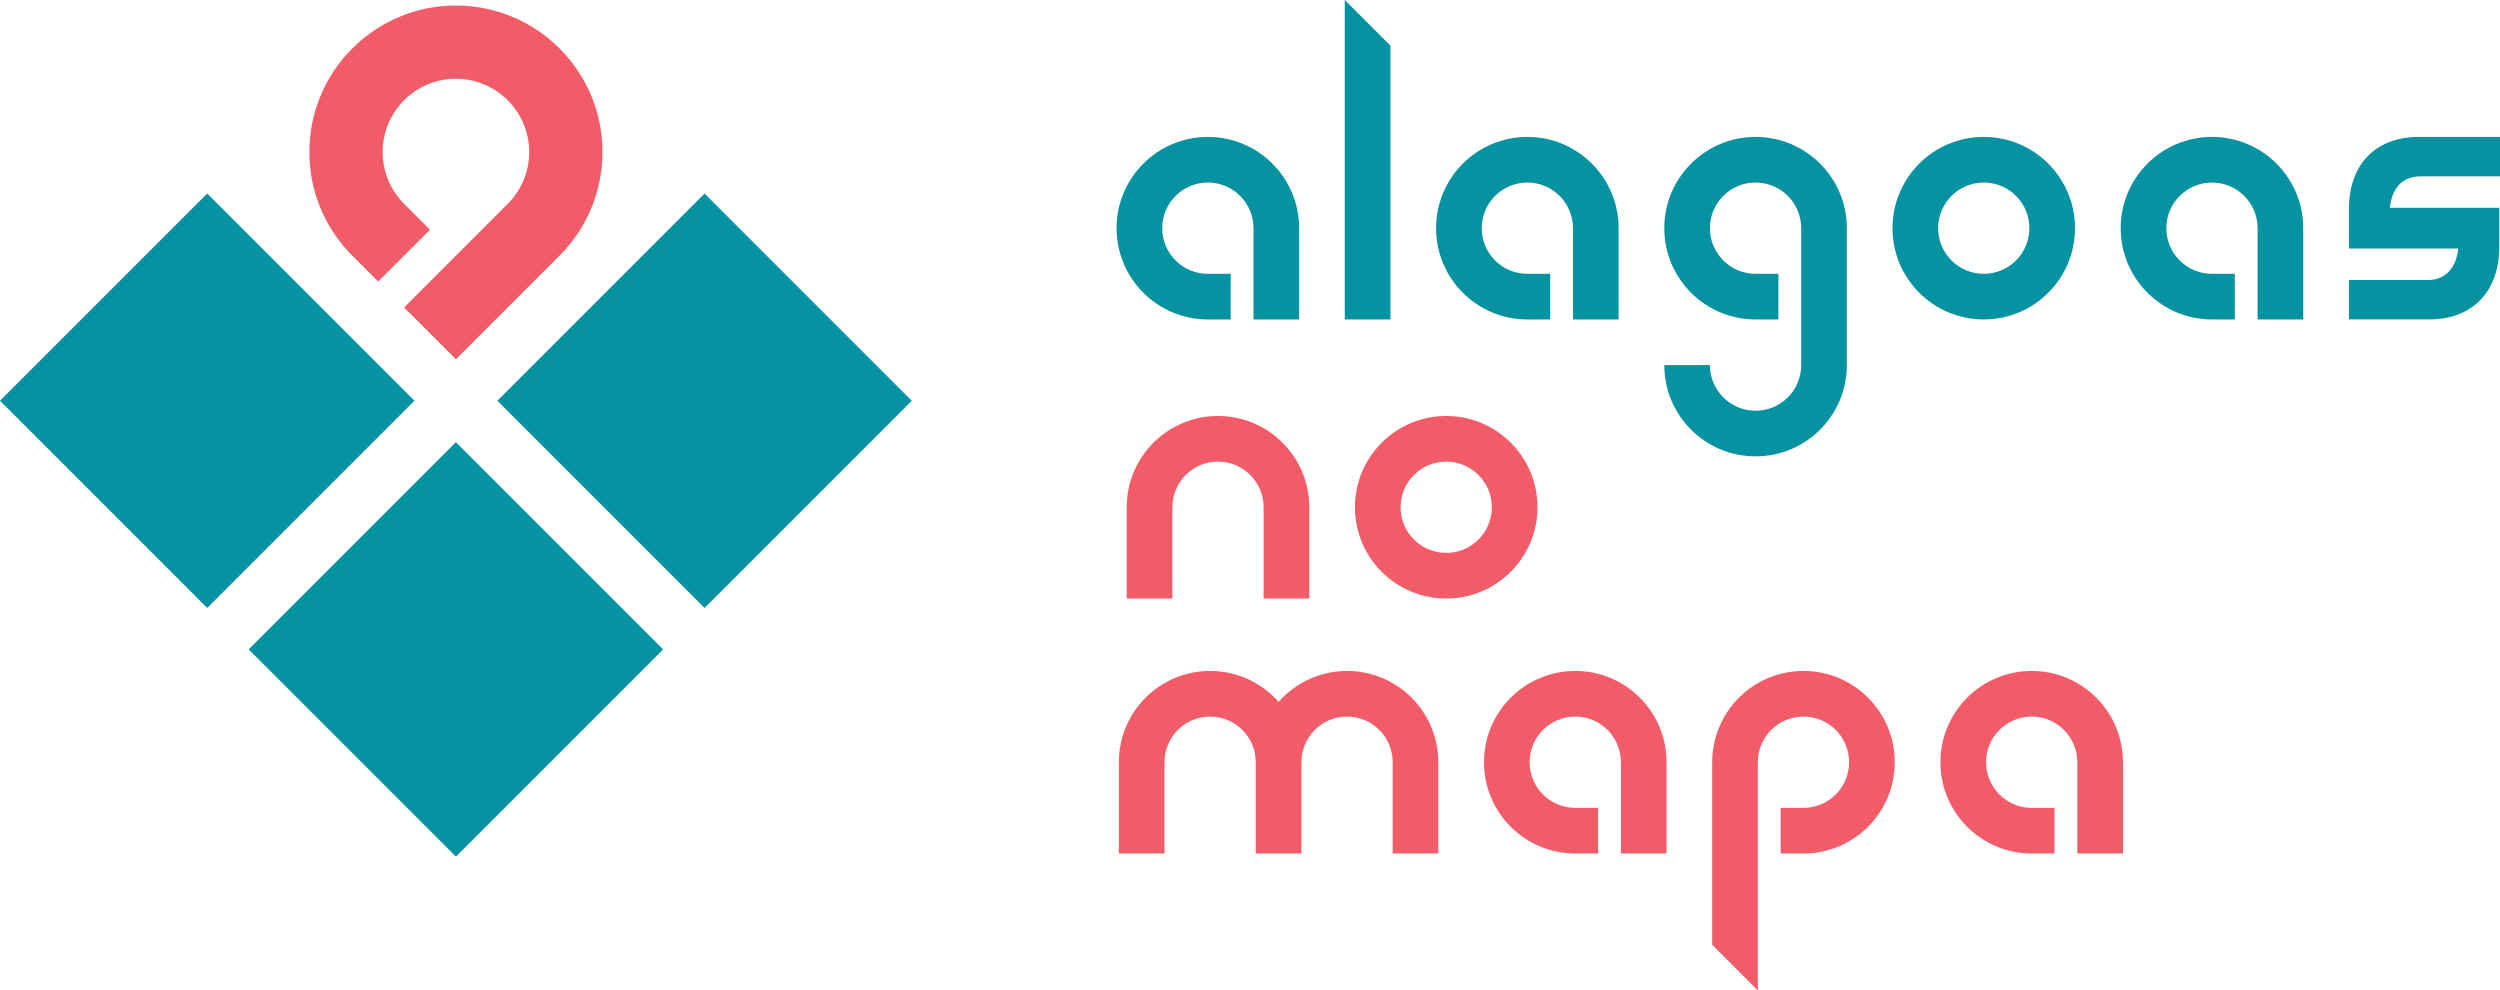 <?xml version="1.0" encoding="UTF-8"?><svg id="Camada_2" xmlns="http://www.w3.org/2000/svg" viewBox="0 0 747.75 296.24"><defs><style>.cls-1{fill:#0593a2;}.cls-2{fill:#f25c69;}</style></defs><g id="Camada_1-2"><g><path class="cls-2" d="M167.35,14.49h0c-17.12-17.12-44.87-17.12-61.98,0h0c-17.12,17.12-17.12,44.87,0,61.98h0s7.75,7.75,7.75,7.75l15.5-15.5-7.75-7.75h0c-8.56-8.56-8.56-22.43,0-30.99,8.56-8.56,22.43-8.56,30.99,0h0c8.56,8.56,8.56,22.43,0,30.99h0s-14.63,14.63-14.63,14.63l-16.36,16.36,15.5,15.5,30.99-30.99h0c17.12-17.12,17.12-44.87,0-61.98Z"/><g><rect class="cls-1" x="166.91" y="76.03" width="87.65" height="87.65" transform="translate(-23.03 184.12) rotate(-45)"/><rect class="cls-1" x="92.53" y="150.41" width="87.65" height="87.65" transform="translate(-97.41 153.31) rotate(-45)"/><rect class="cls-1" x="18.15" y="76.03" width="87.65" height="87.65" transform="translate(-66.6 78.93) rotate(-45)"/></g><g><path class="cls-2" d="M432.56,124.42h0c-15.08,0-27.3,12.22-27.3,27.3h0c0,15.08,12.22,27.3,27.3,27.3h0c15.08,0,27.3-12.22,27.3-27.3h0c0-15.08-12.22-27.3-27.3-27.3Zm0,40.95c-7.54,0-13.65-6.11-13.65-13.65s6.11-13.65,13.65-13.65,13.65,6.11,13.65,13.65-6.11,13.65-13.65,13.65Z"/><path class="cls-2" d="M364.3,124.42h0c-15.08,0-27.3,12.22-27.3,27.3h0v27.3h13.65v-27.3c0-7.54,6.11-13.65,13.65-13.65h0c7.54,0,13.65,6.11,13.65,13.65v27.3h13.65v-27.3h0c0-15.08-12.22-27.3-27.3-27.3Z"/></g><g><polygon class="cls-1" points="402.22 13.65 402.22 40.95 402.22 68.26 402.22 95.56 415.88 95.56 415.88 68.26 415.88 40.95 415.88 13.65 402.22 0 402.22 13.65"/><path class="cls-1" d="M456.83,40.95h0c-15.08,0-27.3,12.22-27.3,27.3h0c0,15.08,12.22,27.3,27.3,27.3h6.83v-13.65h-6.83c-7.54,0-13.65-6.11-13.65-13.65s6.11-13.65,13.65-13.65h0c7.54,0,13.65,6.11,13.65,13.65v27.3h13.65v-27.3h0c0-15.08-12.22-27.3-27.3-27.3Z"/><path class="cls-1" d="M361.27,40.95h0c-15.08,0-27.3,12.22-27.3,27.3h0c0,15.08,12.22,27.3,27.3,27.3h6.83v-13.65h-6.83c-7.54,0-13.65-6.11-13.65-13.65s6.11-13.65,13.65-13.65,13.65,6.11,13.65,13.65v27.3h13.65v-27.3h0c0-15.08-12.22-27.3-27.3-27.3Z"/><path class="cls-1" d="M661.6,40.95h0c-15.08,0-27.3,12.22-27.3,27.3h0c0,15.08,12.22,27.3,27.3,27.3h6.83v-13.65h-6.83c-7.54,0-13.65-6.11-13.65-13.65s6.11-13.65,13.65-13.65h0c7.54,0,13.65,6.11,13.65,13.65v27.3h13.65v-27.3h0c0-15.08-12.22-27.3-27.3-27.3Z"/><path class="cls-1" d="M525.09,40.95h0c-15.08,0-27.3,12.22-27.3,27.3h0c0,15.08,12.22,27.3,27.3,27.3h6.83v-13.65h-6.83c-7.54,0-13.65-6.11-13.65-13.65s6.11-13.65,13.65-13.65,13.65,6.11,13.65,13.65v40.95c0,7.54-6.11,13.65-13.65,13.65s-13.65-6.11-13.65-13.65h-13.65c0,15.08,12.22,27.3,27.3,27.3h0c15.08,0,27.3-12.22,27.3-27.3v-40.95h0c0-15.08-12.22-27.3-27.3-27.3Z"/><path class="cls-1" d="M593.34,40.95h0c-15.08,0-27.3,12.22-27.3,27.3h0c0,15.08,12.22,27.3,27.3,27.3h0c15.08,0,27.3-12.22,27.3-27.3h0c0-15.08-12.22-27.3-27.3-27.3Zm0,40.95c-7.54,0-13.65-6.11-13.65-13.65s6.11-13.65,13.65-13.65,13.65,6.11,13.65,13.65-6.11,13.65-13.65,13.65Z"/><path class="cls-1" d="M723.9,52.74h23.86v-11.79h-24.5c-11.41,0-20.55,6.96-20.69,21.2h-.01v12.19h32.71c-.6,5.47-3.58,9.41-9.06,9.41h-23.65v11.79h24.29c11.37,0,20.47-7.15,20.68-21.19h.02v-12.19h-32.74c.55-5.55,3.55-9.41,9.08-9.41Z"/></g><g><path class="cls-2" d="M471.16,200.68h0c-15.08,0-27.3,12.22-27.3,27.3h0c0,15.08,12.22,27.3,27.3,27.3h6.83v-13.65h-6.83c-7.54,0-13.65-6.11-13.65-13.65s6.11-13.65,13.65-13.65,13.65,6.11,13.65,13.65v27.3h13.65v-27.3h0c0-15.08-12.22-27.3-27.3-27.3Z"/><path class="cls-2" d="M607.68,200.68h0c-15.08,0-27.3,12.22-27.3,27.3h0c0,15.08,12.22,27.3,27.3,27.3h6.83v-13.65h-6.83c-7.54,0-13.65-6.11-13.65-13.65s6.11-13.65,13.65-13.65h0c7.54,0,13.65,6.11,13.65,13.65v27.3h13.65v-27.3h0c0-15.08-12.22-27.3-27.3-27.3Z"/><path class="cls-2" d="M539.42,200.68h0c-15.08,0-27.3,12.22-27.3,27.3h0v54.61l13.65,13.65v-68.26c0-7.54,6.11-13.65,13.65-13.65s13.65,6.11,13.65,13.65-6.11,13.65-13.65,13.65h-6.83v13.65h6.83c15.08,0,27.3-12.22,27.3-27.3h0c0-15.08-12.22-27.3-27.3-27.3Z"/><path class="cls-2" d="M402.91,200.68h0c-8.16,0-15.47,3.58-20.48,9.25-5-5.67-12.32-9.25-20.48-9.25h0c-15.08,0-27.3,12.22-27.3,27.3h0v27.3h13.65v-27.3c0-7.54,6.11-13.65,13.65-13.65h0c7.54,0,13.65,6.11,13.65,13.65v27.3h13.65v-27.3c0-7.54,6.11-13.65,13.65-13.65h0c7.54,0,13.65,6.11,13.65,13.65v27.3h13.65v-27.3h0c0-15.08-12.22-27.3-27.3-27.3Z"/></g></g></g></svg>